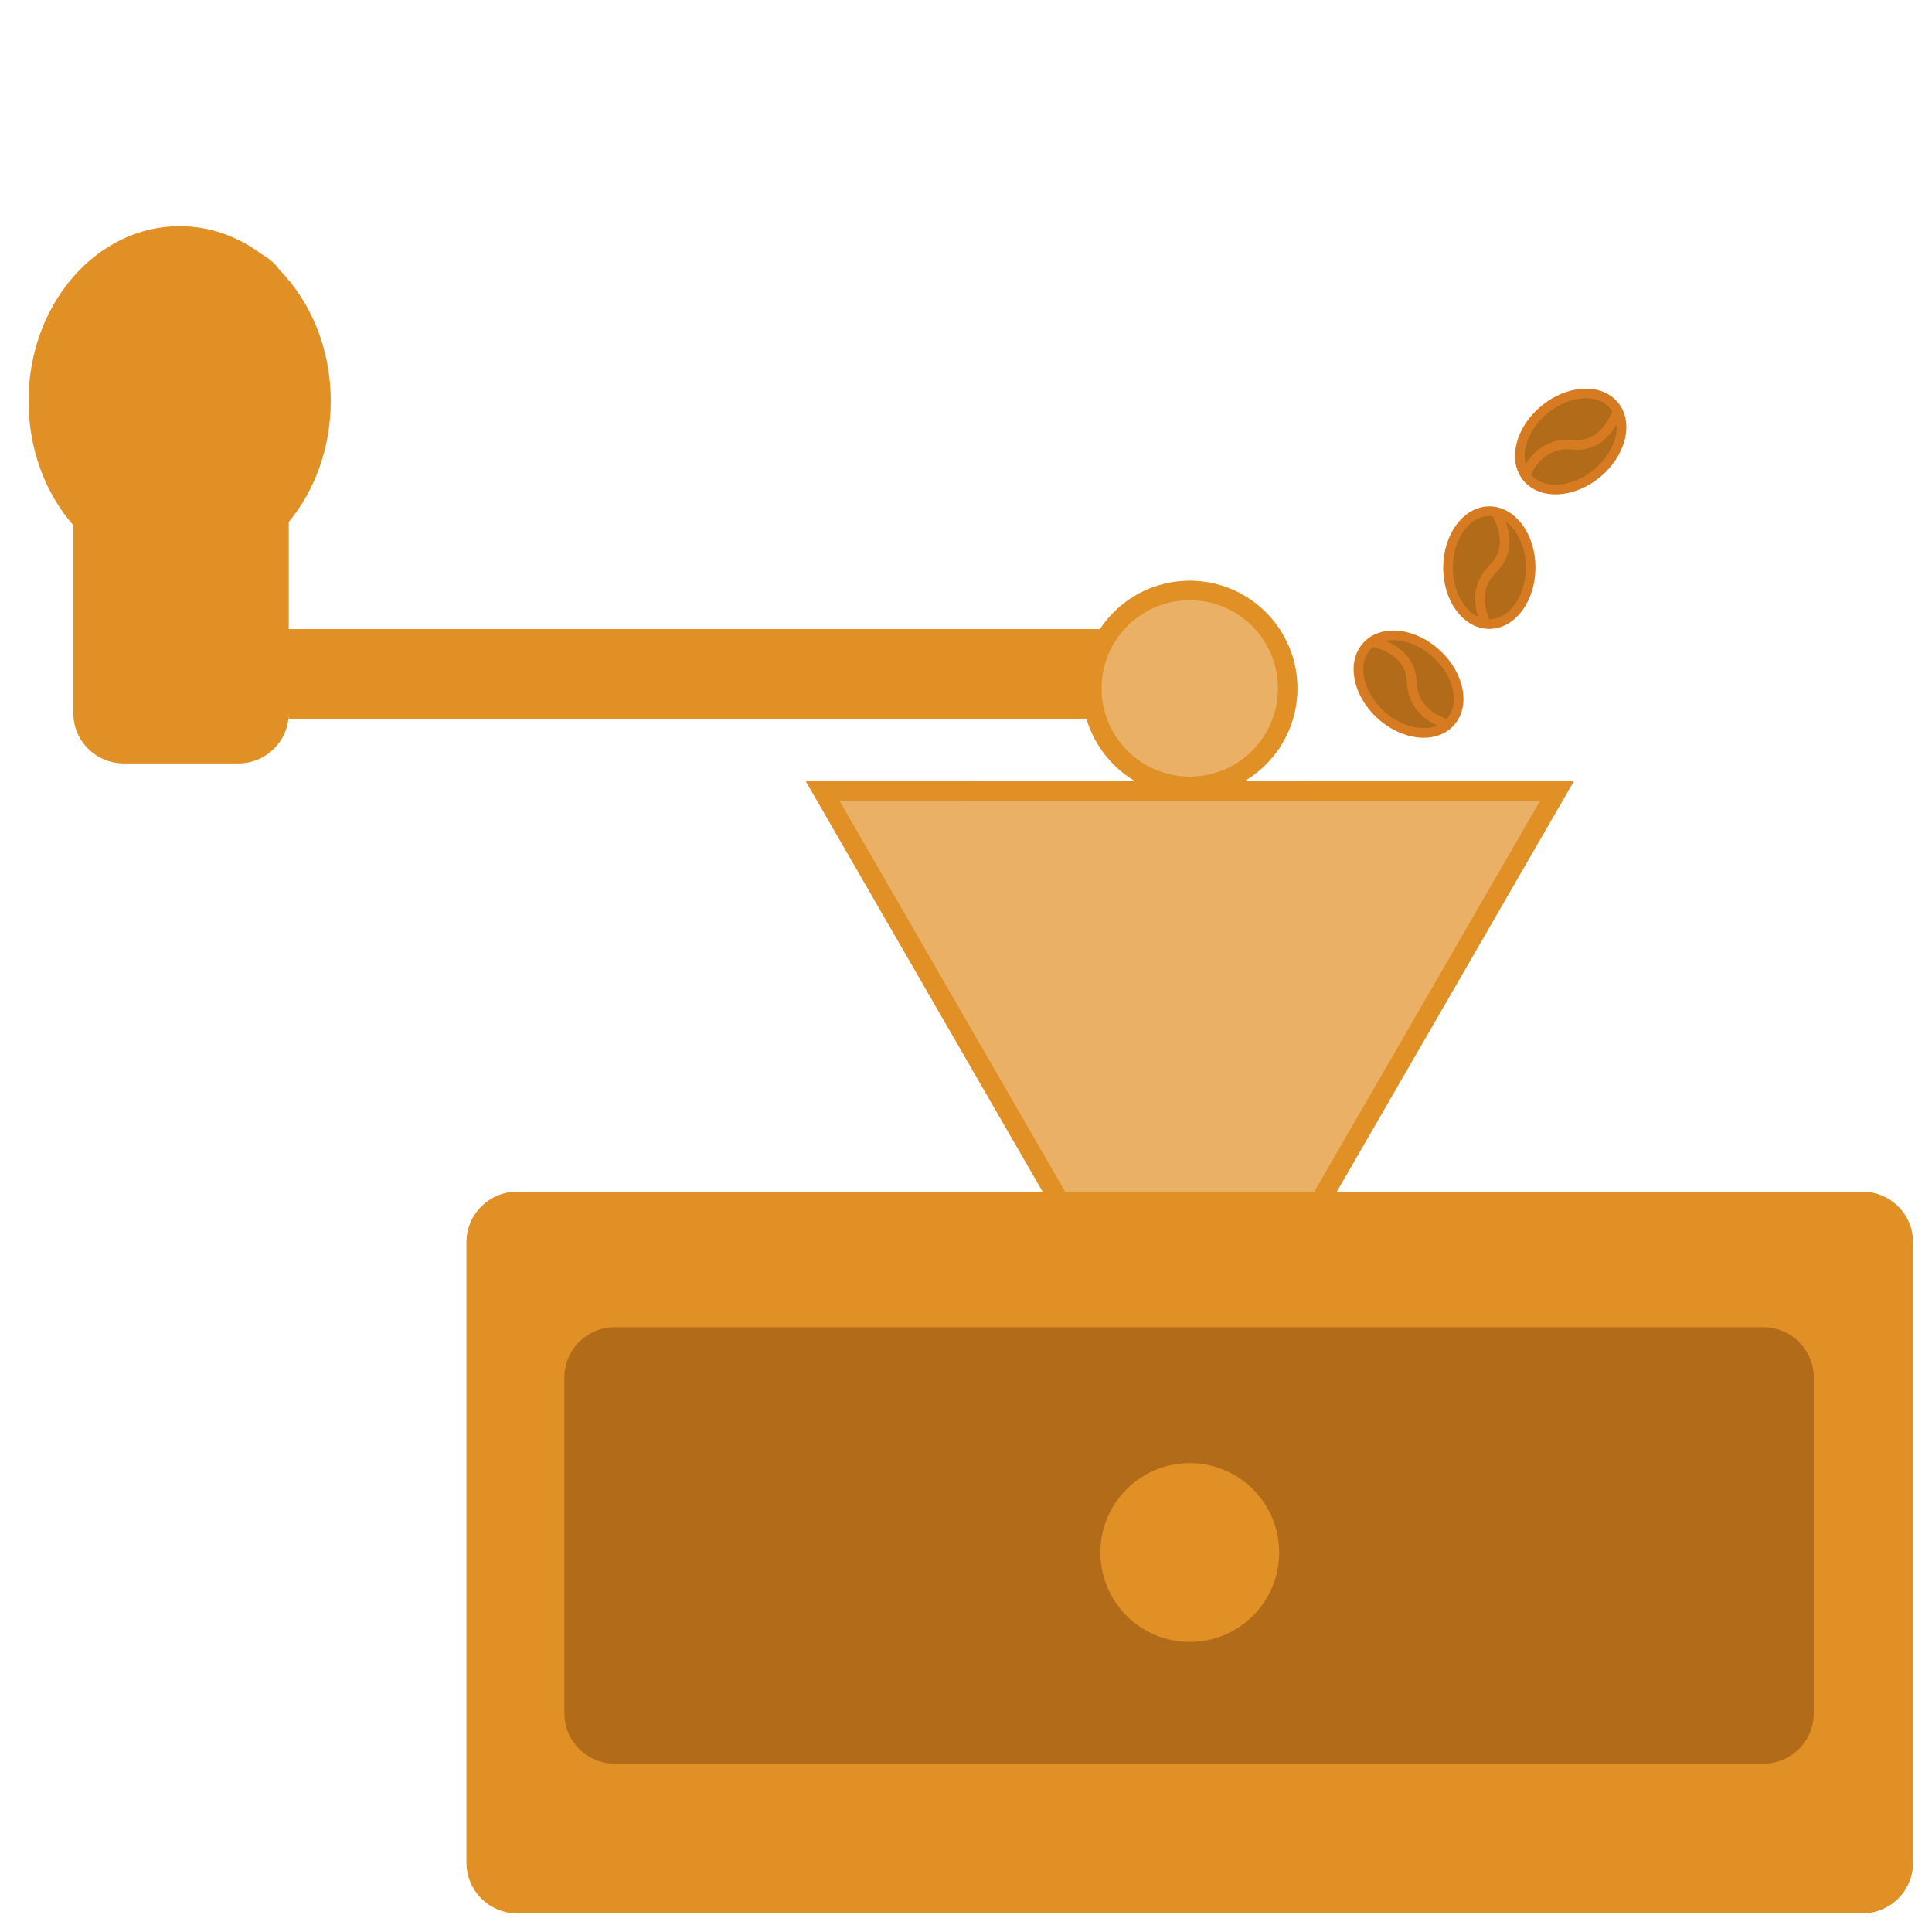 <?xml version="1.0" encoding="utf-8"?>
<!-- Generator: Adobe Illustrator 16.0.0, SVG Export Plug-In . SVG Version: 6.00 Build 0)  -->
<!DOCTYPE svg PUBLIC "-//W3C//DTD SVG 1.1//EN" "http://www.w3.org/Graphics/SVG/1.1/DTD/svg11.dtd">
<svg version="1.1" xmlns="http://www.w3.org/2000/svg" xmlns:xlink="http://www.w3.org/1999/xlink" x="0px" y="0px" width="1000px"
	 height="1000px" viewBox="0 0 1000 1000" enable-background="new 0 0 1000 1000" xml:space="preserve">
<g id="Layer_1" display="none">
</g>
<g id="Layer_2">
	<path fill="#E19026" d="M149.465,325.626v-55.465c13.448-16.258,21.725-38.289,21.725-62.573c0-27.063-10.273-51.334-26.538-67.921
		c-2.359-3.325-5.467-6.075-9.092-7.992c-12.255-9.227-26.87-14.607-42.579-14.607c-43.194,0-78.209,40.527-78.209,90.521
		c0,25.149,8.867,47.896,23.173,64.3v97.188c0,14.397,11.672,26.069,26.069,26.069h59.382c14.398,0,26.07-11.672,26.07-26.069v2.896
		h420.013v-46.347H149.465z"/>
	
		<circle opacity="0.7" fill="#E19026" stroke="#E19026" stroke-width="10" stroke-miterlimit="10" cx="615.825" cy="356.317" r="50.691"/>
	<circle fill="none" stroke="#E19026" stroke-width="10" stroke-miterlimit="10" cx="615.825" cy="356.317" r="50.691"/>
	<polygon opacity="0.7" fill="#E19026" stroke="#E19026" stroke-width="10" stroke-miterlimit="10" points="805.901,409.407 
		615.775,738.598 425.75,409.348 	"/>
	<polygon fill="none" stroke="#E19026" stroke-width="10" stroke-miterlimit="10" points="805.901,409.407 615.775,738.598 
		425.75,409.348 	"/>
	<path fill="#E19026" stroke="#E19026" stroke-width="10" stroke-miterlimit="10" d="M985.229,964.113
		c0,11.742-9.519,21.261-21.26,21.261H267.683c-11.741,0-21.26-9.519-21.26-21.261V643.034c0-11.743,9.519-21.261,21.26-21.261
		h696.286c11.741,0,21.26,9.518,21.26,21.261V964.113z"/>
	<path fill="#B26B18" d="M938.801,886.816c0,14.397-11.673,26.07-26.07,26.07H318.194c-14.398,0-26.069-11.673-26.069-26.07V713.018
		c0-14.396,11.671-26.069,26.069-26.069H912.73c14.397,0,26.07,11.673,26.07,26.069V886.816z"/>
	<circle fill="#E19026" stroke="#E19026" stroke-width="10" stroke-miterlimit="10" cx="615.826" cy="803.573" r="41.277"/>
	
		<ellipse transform="matrix(0.737 0.676 -0.676 0.737 431.017 -399.682)" fill="#B26B18" stroke="#D67B21" stroke-width="5" stroke-miterlimit="10" cx="729.105" cy="354.021" rx="29.209" ry="21.379"/>
	<path fill="#B26B18" stroke="#D67B21" stroke-width="5" stroke-miterlimit="10" d="M709.336,332.103
		c0,0,20.748,2.727,21.364,20.805c0.616,18.078,18.852,21.925,18.852,21.925"/>
	
		<ellipse transform="matrix(-0.003 1 -1 -0.003 1067.015 -476.239)" fill="#B26B18" stroke="#D67B21" stroke-width="5" stroke-miterlimit="10" cx="770.931" cy="293.83" rx="29.21" ry="21.379"/>
	<path fill="#B26B18" stroke="#D67B21" stroke-width="5" stroke-miterlimit="10" d="M773.81,264.453c0,0,11.964,17.17-0.98,29.805
		s-3.502,28.702-3.502,28.702"/>
	
		<ellipse transform="matrix(-0.771 0.637 -0.637 -0.771 1585.355 -113.226)" fill="#B26B18" stroke="#D67B21" stroke-width="5" stroke-miterlimit="10" cx="813.037" cy="228.455" rx="29.21" ry="21.379"/>
	<path fill="#B26B18" stroke="#D67B21" stroke-width="5" stroke-miterlimit="10" d="M837.471,211.896c0,0-5.56,20.174-23.55,18.293
		c-17.99-1.88-24.313,15.65-24.313,15.65"/>
</g>
</svg>
